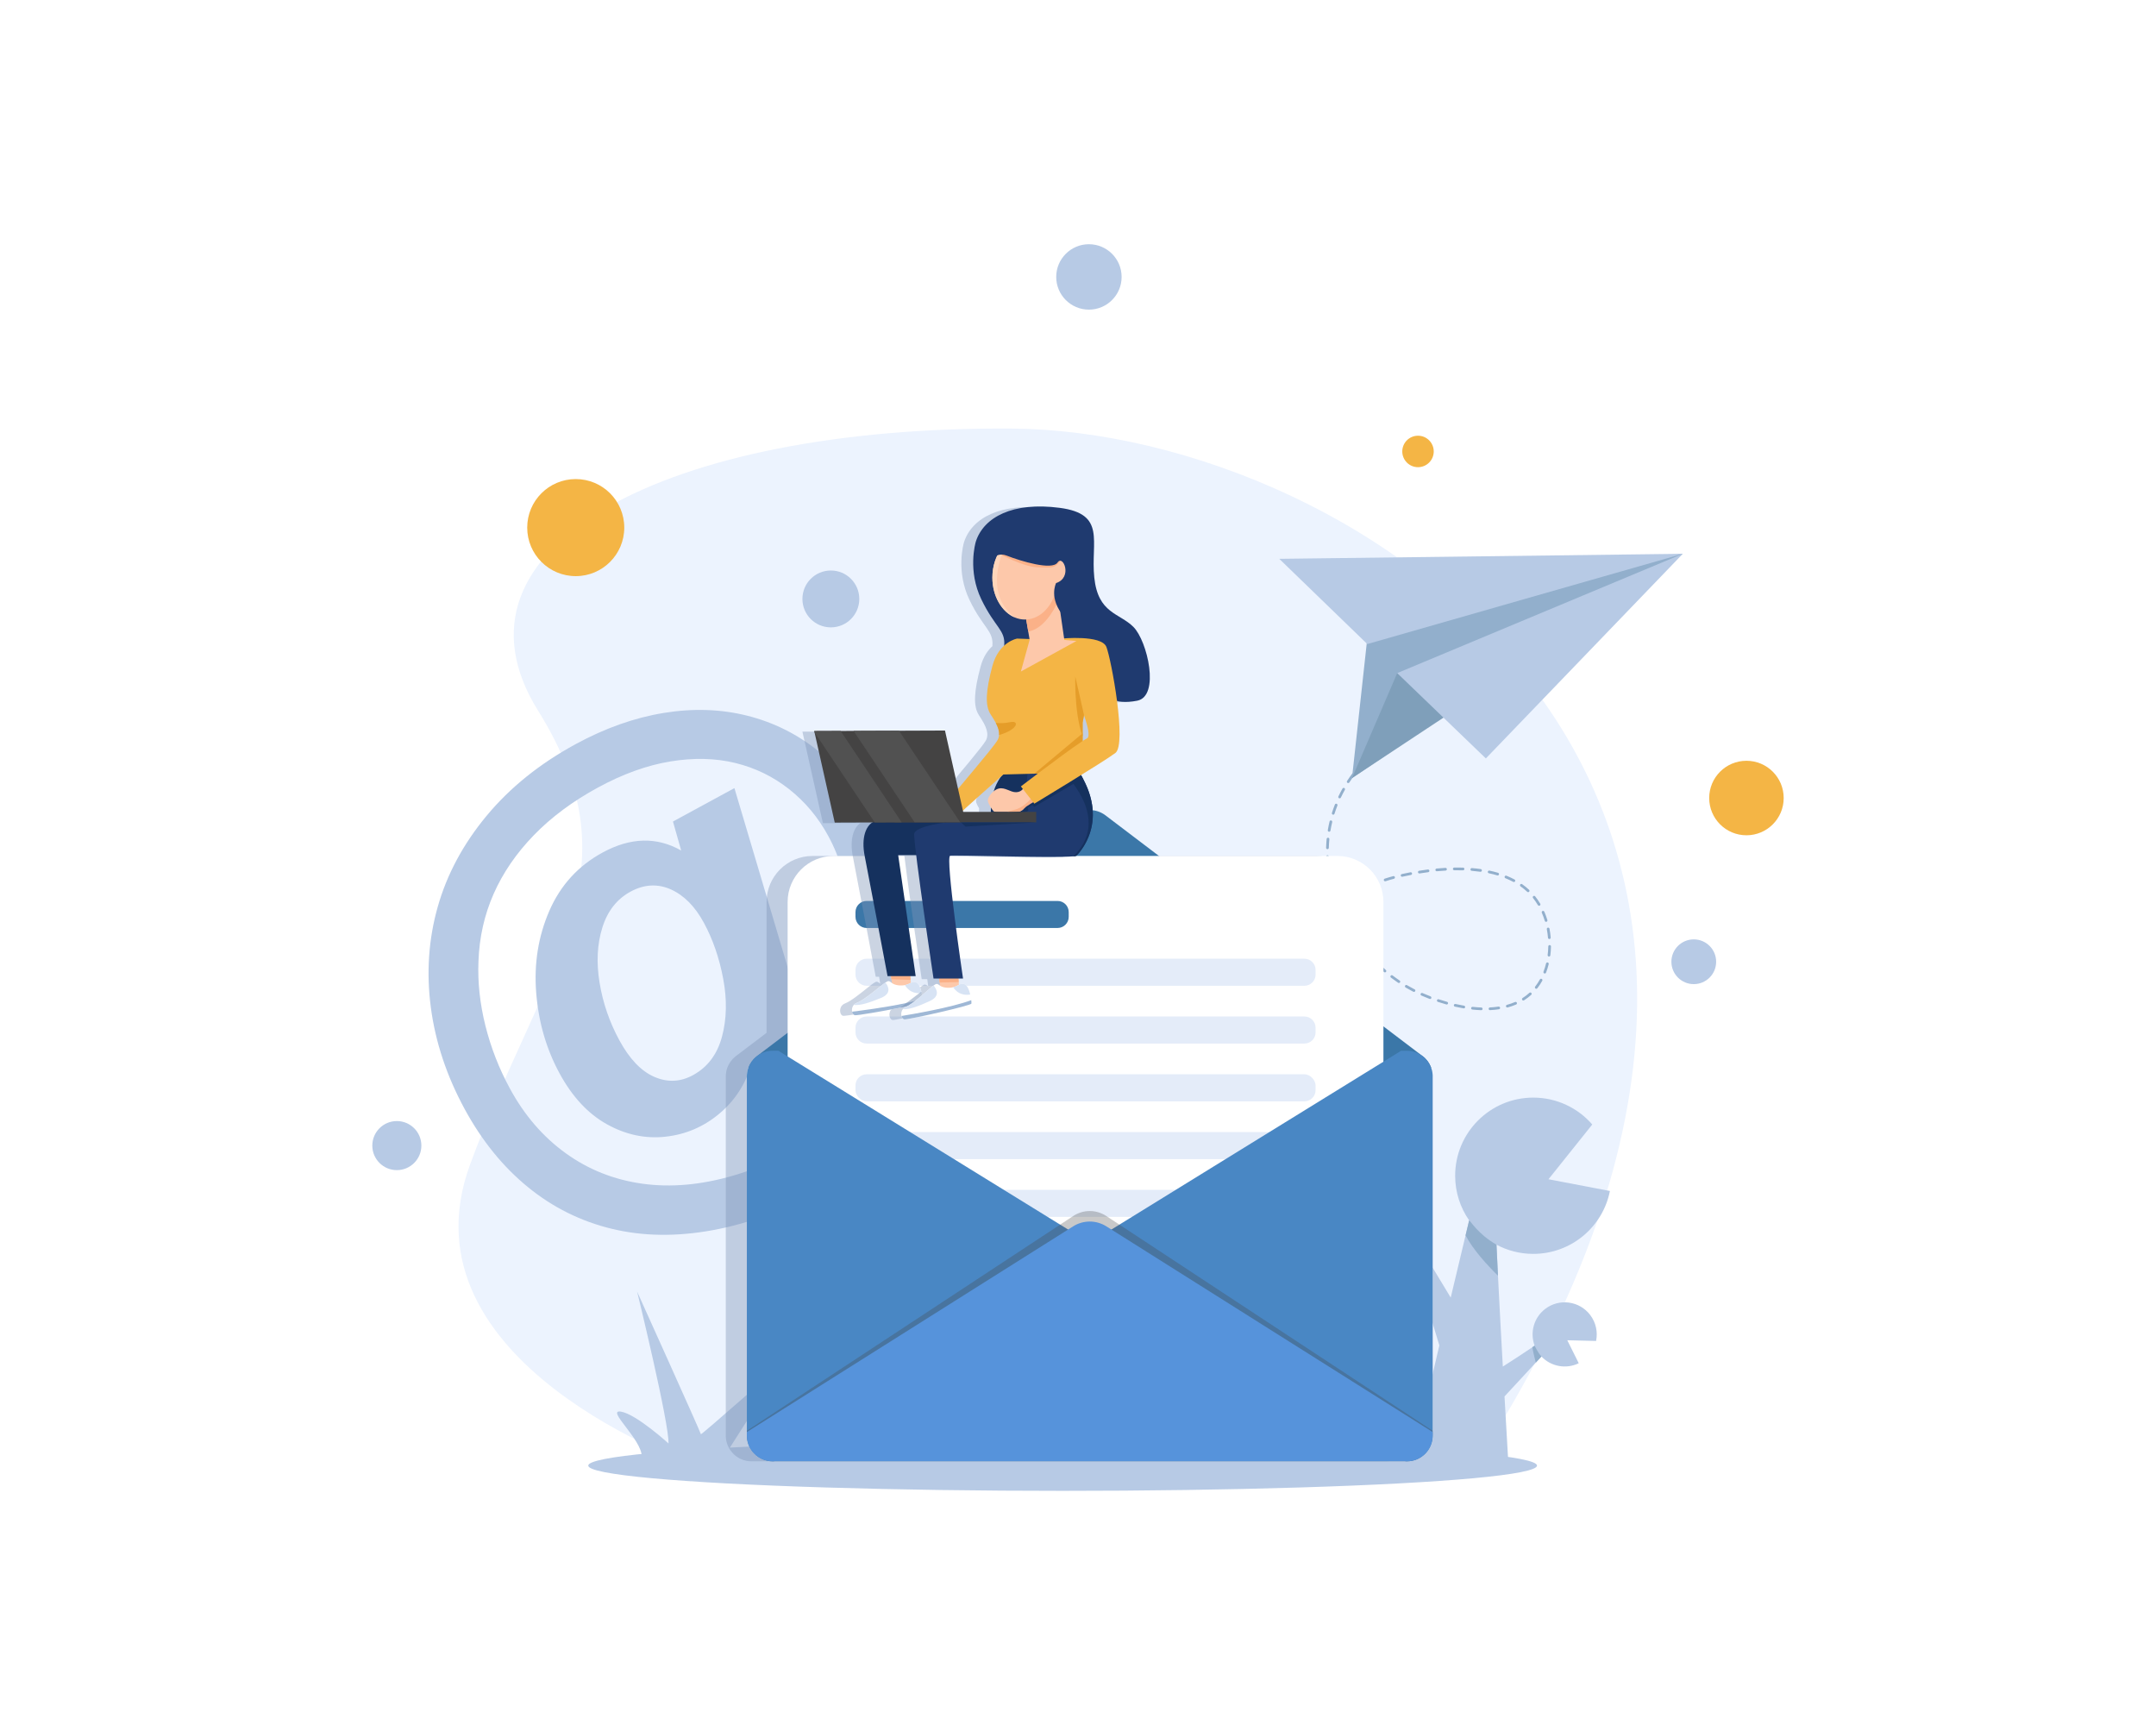 <?xml version="1.0" encoding="UTF-8"?>
<svg xmlns="http://www.w3.org/2000/svg" viewBox="0 0 5000 4000">
  <defs>
    <style>
      .cls-1 {
        fill: #ecf3fe;
      }

      .cls-2 {
        fill: #fff;
      }

      .cls-3 {
        fill: #1f3a6f;
      }

      .cls-4 {
        fill: #92afcc;
      }

      .cls-5 {
        fill: #3b77a8;
      }

      .cls-6 {
        isolation: isolate;
      }

      .cls-7 {
        fill: #f4b545;
      }

      .cls-8 {
        fill: #b7cae5;
      }

      .cls-9 {
        fill: #15315e;
      }

      .cls-10 {
        fill: #fbb188;
      }

      .cls-11 {
        fill: #e59d29;
      }

      .cls-12 {
        fill: #444343;
      }

      .cls-13 {
        fill: #dfe5ea;
      }

      .cls-14 {
        fill: #5693db;
      }

      .cls-15 {
        fill: #ffd6bb;
      }

      .cls-16 {
        fill: #474747;
        opacity: .29;
      }

      .cls-17 {
        mix-blend-mode: multiply;
        opacity: .4;
      }

      .cls-17, .cls-18 {
        fill: #7d95b7;
      }

      .cls-19 {
        fill: #515151;
      }

      .cls-20 {
        fill: #9fb8d6;
      }

      .cls-21 {
        fill: #7f9fba;
      }

      .cls-22 {
        fill: #d7e3f4;
      }

      .cls-23 {
        fill: #4987c4;
      }

      .cls-24 {
        fill: #fdc8aa;
      }

      .cls-25 {
        fill: #e4ecf9;
      }

      .cls-18 {
        opacity: .5;
      }
    </style>
  </defs>
  <g class="cls-6">
    <g id="Layer_1" data-name="Layer 1">
      <g>
        <rect class="cls-2" width="5000" height="4000"/>
        <g>
          <path class="cls-1" d="M1613.2,3398.49s-692.71-235.98-523.18-697.78c169.52-461.8,394.58-673.38,157.83-1052.78-236.75-379.4,298.4-659.98,1099.11-654.14,800.71,5.85,2095.37,832.92,1072.46,2404.7H1613.2Z"/>
          <path class="cls-8" d="M1689.82,3361.35l129.85-204.18s-194.24,171.7-194.24,168.49-147.85-330.53-147.85-330.53c0,0,74.87,306.91,72.73,351.99,0,0-74.96-68.23-110.46-73.82-35.49-5.59,48.76,64.09,48.67,104.95h193.54s7.75-16.89,7.75-16.89Z"/>
          <path class="cls-8" d="M1579.75,1972.25l-19.07-67.26,142.51-77.47,128.36,431.66c8.25,27.23,14.55,44.78,18.86,52.71,4.5,8.27,10.09,13.63,16.78,16.05,6.66,2.44,12.89,2.09,18.65-1.04,19.44-10.57,37.65-36.9,54.61-79,16.99-42.1,25.01-91.22,24.1-147.37-.92-56.15-15.47-110.13-43.65-161.96-23.48-43.18-53.77-79.4-90.88-108.65-37.11-29.24-78.77-49.49-124.99-60.73-46.2-11.25-96.38-12.41-150.5-3.5-54.15,8.93-110.01,29.03-167.58,60.32-58.67,31.9-108.31,68.79-148.94,110.68-40.62,41.91-71.7,87.25-93.21,136.01-21.52,48.75-33.25,100.95-35.18,156.54-2,48.64,3.38,98.41,16.12,149.29,12.74,50.89,31.74,99.55,56.97,145.96,33.65,61.9,76.75,111.81,129.28,149.67,52.52,37.89,111.72,61.42,177.57,70.62,65.84,9.21,136,2.99,210.51-18.62,74.5-21.63,151.34-59.55,230.5-113.77,62.27-44.12,110.46-89.89,144.58-137.35,34.1-47.45,56.22-100.05,66.34-157.75l114.98-62.51c2.23,48.67-3.48,96.31-17.09,142.86-13.62,46.58-34.96,91.15-64,133.76-29.06,42.6-65.67,82.91-109.82,120.9-44.16,37.99-95.74,73.03-154.77,105.12-88.53,48.13-174.54,79.86-258.06,95.18-83.53,15.33-161.38,14.29-233.55-3.12-72.17-17.41-137.16-49.69-194.95-96.84-57.81-47.14-106.66-107.41-146.57-180.83-41.67-76.65-67.82-155.22-78.48-235.7-10.62-80.46-5.28-158.33,16.05-233.57,21.33-75.24,59.11-145.53,113.32-210.93,54.23-65.36,123.07-120.74,206.56-166.13,68.38-37.18,136.52-61.27,204.42-72.32,67.88-11.04,132.35-8.89,193.37,6.43,61.03,15.33,116.18,42.8,165.47,82.45,49.28,39.63,90.77,90.41,124.42,152.31,26.21,48.22,43.25,100.15,51.11,155.8,7.86,55.63,5.72,110.65-6.44,165.04-12.15,54.41-34.19,104.14-66.09,149.22-31.89,45.1-73.05,81.33-123.42,108.71-29.15,15.85-54.51,23.24-76.09,22.13-21.57-1.09-40.93-10.97-58.07-29.63-14.49,47.99-39.86,87.07-76.13,117.27-36.27,30.22-77.74,47.85-124.39,52.94-46.65,5.09-91.85-4.5-135.56-28.76-43.73-24.25-80.37-63.54-109.91-117.88-30.72-56.5-48.79-118.72-54.24-186.62-5.44-67.91,4.76-131.5,30.58-190.77,25.84-59.26,66.98-104.26,123.49-134.98,64.77-35.21,125.5-36.75,182.13-4.59Zm-143.27,440.17c23.48,43.18,50.47,71.4,80.99,84.65,30.52,13.25,60.36,11.95,89.51-3.9,33.81-18.38,56.27-48.08,67.32-89.06,11.05-40.97,12.04-85.68,2.96-134.14-9.09-48.43-24.1-91.92-45.04-130.43-10.36-19.06-21.96-35.04-34.77-47.88-12.81-12.85-26.76-22.63-41.84-29.37-15.08-6.7-30.44-9.66-46.07-8.86-15.65,.81-31.39,5.52-47.22,14.13-31.68,17.22-53.5,45.05-65.46,83.49-11.98,38.44-14.1,81.08-6.34,127.92,7.74,46.85,23.05,91.32,45.95,133.44Z"/>
          <g>
            <path class="cls-8" d="M3178.31,2875.95l-55.13,84.51c22.81,21.63,54.56,33.63,88.32,30.34,30.56-2.98,57.05-17.95,75.31-39.76,3.11,10.2,6.52,21.45,10.16,33.41,12.83,42.12,28.2,92.78,41.03,135.34-32.53,137.31-60.78,258.08-60.78,263.29,0,12.3,220.25,0,220.25,0,0,0-3.59-61.13-8.36-144.98l72.55-78.38,13.09-14.1s.04-.09,.04-.09c22.42,23.64,57.62,29.73,86.48,15.59l-26.53-53.29,66.73,1.62c4.25-20.32-.04-42.34-13.62-60.21-24.87-32.71-71.5-39.06-104.21-14.19-26.8,20.36-35.86,55.3-24.65,85.3-1.71,1.18-3.46,2.41-5.3,3.63-18.92,12.96-44.71,29.73-68.48,44.88-3.81-68.35-7.88-143.66-11.25-210.74-1.27-25.4-2.45-49.65-3.46-71.9,25.44,13.62,54.47,21.32,85.3,21.32,88.01,0,161.35-62.66,177.77-145.85l-142.48-27.19,101.54-126.94c-33.19-38.23-82.19-62.4-136.83-62.4-100.05,0-181.14,81.14-181.14,181.19,0,38.44,12,74.13,32.45,103.47-2.63,10.99-5.39,22.59-8.28,34.68-10.42,43.57-22.29,93.31-34.46,144.41-16.07-26.75-32.88-54.65-47.25-78.29-3.41-5.69-6.74-11.12-9.85-16.24,4.86-14.49,6.87-30.21,5.3-46.41-6-61.83-60.99-107.1-122.78-101.1-54.38,5.3-95.94,48.38-101.1,100.8l89.63,8.28Z"/>
            <path class="cls-4" d="M3398.82,2864.52c17.12,33.23,50.75,69.62,75.14,93.61-1.27-25.4-2.45-49.65-3.46-71.9-43-24.74-59.9-54.78-63.4-56.4-2.63,10.99-5.39,22.59-8.28,34.68Z"/>
            <path class="cls-4" d="M3286.82,2951.04c3.11,10.2,6.52,21.45,10.16,33.41,7.27-12.87,17.03-32.8,20.14-53.81-3.41-5.69-6.74-11.12-9.85-16.24,0,0-7.4,21.32-20.45,36.65Z"/>
            <path class="cls-4" d="M3553.69,3124c1.49,9.5,4.95,24.17,7.97,35.73l13.09-14.1s.04-.09,.04-.09c-8.41-9.02-15.81-25.18-15.81-25.18-1.71,1.18-3.46,2.41-5.3,3.63Z"/>
          </g>
          <g>
            <path class="cls-4" d="M3210.01,1727.49c-.95,0-1.9-.43-2.51-1.25-1.05-1.39-.77-3.36,.62-4.41,2.71-2.05,5.51-4.1,8.31-6.09,1.41-1.01,3.38-.68,4.39,.73,1.01,1.41,.68,3.38-.73,4.39-2.75,1.96-5.5,3.98-8.17,5.99-.57,.43-1.23,.63-1.89,.63Z"/>
            <path class="cls-4" d="M2853.98,2460.13c-.32,0-.65-.05-.98-.16-1.65-.54-2.55-2.32-2.01-3.97,2.09-6.38,4.31-12.89,6.6-19.36,.58-1.64,2.38-2.49,4.01-1.92,1.64,.58,2.5,2.38,1.92,4.02-2.27,6.42-4.48,12.89-6.55,19.22-.43,1.33-1.67,2.17-2.99,2.17Zm13.59-38.42c-.37,0-.75-.06-1.12-.21-1.62-.62-2.44-2.44-1.82-4.06,2.41-6.34,4.92-12.74,7.47-19.03,.65-1.61,2.49-2.39,4.1-1.73,1.61,.65,2.39,2.49,1.73,4.1-2.53,6.24-5.03,12.6-7.42,18.9-.48,1.26-1.67,2.03-2.94,2.03Zm15.32-37.75c-.42,0-.84-.08-1.25-.26-1.59-.69-2.33-2.54-1.64-4.14,2.7-6.24,5.49-12.52,8.32-18.67,.73-1.58,2.59-2.27,4.17-1.55,1.58,.72,2.27,2.59,1.55,4.17-2.8,6.11-5.58,12.34-8.26,18.54-.51,1.19-1.67,1.9-2.89,1.9Zm17-37.01c-.46,0-.93-.1-1.38-.32-1.56-.76-2.21-2.64-1.45-4.21,2.99-6.13,6.08-12.28,9.17-18.26,.8-1.54,2.7-2.15,4.24-1.35,1.54,.8,2.15,2.7,1.35,4.24-3.07,5.94-6.13,12.04-9.1,18.13-.54,1.12-1.67,1.77-2.83,1.77Zm535.26-4.48s-.07,0-.11,0c-6.66-.23-13.57-.73-20.52-1.47-1.73-.18-2.98-1.73-2.8-3.46,.18-1.73,1.73-2.97,3.46-2.79,6.81,.72,13.56,1.21,20.07,1.44,1.74,.06,3.09,1.52,3.03,3.26-.06,1.7-1.46,3.04-3.14,3.04Zm20.34-.12c-1.67,0-3.06-1.31-3.14-2.99-.09-1.73,1.25-3.21,2.99-3.29,6.84-.33,13.54-.99,19.93-1.95,1.72-.26,3.32,.93,3.58,2.64,.26,1.72-.93,3.32-2.65,3.58-6.6,.99-13.51,1.66-20.56,2.01-.05,0-.1,0-.16,0Zm-60.78-4.12c-.17,0-.35-.01-.53-.04-6.59-1.12-13.36-2.46-20.12-4-1.69-.38-2.76-2.07-2.37-3.76,.38-1.69,2.07-2.76,3.76-2.37,6.65,1.51,13.3,2.83,19.78,3.93,1.71,.29,2.87,1.92,2.57,3.63-.26,1.54-1.59,2.62-3.1,2.62Zm100.93-2.02c-1.38,0-2.65-.92-3.03-2.31-.46-1.68,.53-3.41,2.2-3.87,6.54-1.79,12.86-4,18.78-6.55,1.6-.69,3.45,.05,4.13,1.64,.69,1.6-.05,3.45-1.64,4.14-6.19,2.67-12.78,4.97-19.6,6.84-.28,.08-.56,.11-.83,.11Zm-140.6-6.95c-.28,0-.57-.04-.85-.12-6.51-1.82-13.1-3.84-19.6-5.99-1.65-.55-2.54-2.33-2-3.98,.55-1.65,2.33-2.54,3.98-2,6.4,2.12,12.9,4.11,19.32,5.9,1.67,.47,2.65,2.2,2.18,3.88-.39,1.39-1.65,2.3-3.03,2.3Zm177.75-9.23c-1.04,0-2.06-.51-2.66-1.46-.93-1.46-.5-3.41,.96-4.34,5.59-3.56,10.88-7.59,15.72-12,1.28-1.17,3.27-1.08,4.44,.21,1.17,1.28,1.07,3.27-.21,4.44-5.11,4.64-10.68,8.9-16.57,12.65-.52,.33-1.11,.49-1.69,.49Zm-216.38-3.56c-.37,0-.76-.07-1.13-.21-6.44-2.47-12.81-5.09-18.96-7.79-1.59-.7-2.31-2.56-1.61-4.15,.7-1.59,2.55-2.31,4.15-1.61,6.05,2.66,12.34,5.24,18.68,7.68,1.62,.62,2.43,2.44,1.81,4.06-.48,1.25-1.67,2.02-2.94,2.02Zm-397.82-5.69c-.51,0-1.03-.12-1.51-.39-1.52-.83-2.08-2.75-1.25-4.27,3.28-5.98,6.66-11.97,10.05-17.79,.87-1.5,2.8-2.01,4.3-1.14,1.5,.87,2.01,2.8,1.14,4.3-3.36,5.78-6.72,11.72-9.97,17.66-.57,1.04-1.65,1.63-2.76,1.63Zm360.6-10.73c-.48,0-.97-.11-1.42-.34-.8-.41-1.6-.82-2.38-1.22-5.22-2.7-10.48-5.62-15.63-8.65-1.5-.88-1.99-2.81-1.11-4.31,.88-1.5,2.81-2,4.31-1.11,5.05,2.98,10.2,5.83,15.32,8.48,.77,.4,1.55,.8,2.34,1.2,1.55,.79,2.17,2.68,1.38,4.23-.55,1.09-1.66,1.72-2.81,1.72Zm283.54-7.25c-.68,0-1.36-.22-1.93-.67-1.37-1.07-1.61-3.05-.54-4.42,3.99-5.11,7.66-10.67,10.92-16.55,.84-1.52,2.76-2.07,4.28-1.22,1.52,.84,2.07,2.76,1.22,4.28-3.42,6.16-7.28,12-11.47,17.37-.62,.79-1.55,1.21-2.48,1.21Zm-318.57-13.39c-.61,0-1.22-.17-1.76-.54-5.61-3.78-11.22-7.81-16.67-11.97-1.38-1.05-1.65-3.03-.59-4.41,1.05-1.38,3.03-1.65,4.41-.59,5.36,4.09,10.87,8.04,16.38,11.75,1.44,.97,1.82,2.93,.85,4.37-.61,.9-1.6,1.39-2.61,1.39Zm-305.09-3.82c-.56,0-1.13-.15-1.65-.47-1.48-.91-1.94-2.85-1.02-4.33,3.59-5.82,7.28-11.62,10.97-17.25,.95-1.45,2.9-1.86,4.36-.91,1.45,.95,1.86,2.9,.91,4.36-3.66,5.58-7.32,11.33-10.88,17.1-.59,.96-1.63,1.49-2.68,1.49Zm643.43-18.17c-.38,0-.76-.07-1.13-.21-1.62-.62-2.43-2.44-1.81-4.07,2.34-6.08,4.34-12.48,5.95-19.02,.42-1.69,2.12-2.72,3.81-2.3,1.69,.42,2.72,2.12,2.3,3.81-1.68,6.8-3.76,13.45-6.19,19.77-.48,1.25-1.67,2.02-2.94,2.02Zm-370.69-2.65c-.72,0-1.45-.25-2.04-.76-5.16-4.41-10.29-9.04-15.24-13.75-1.26-1.2-1.31-3.19-.11-4.45,1.2-1.26,3.19-1.31,4.45-.11,4.87,4.64,9.91,9.19,14.98,13.53,1.32,1.13,1.48,3.11,.35,4.43-.62,.73-1.5,1.1-2.39,1.1Zm-250.43-13.22c-.62,0-1.25-.18-1.8-.56-1.43-.99-1.78-2.95-.78-4.38,3.9-5.6,7.91-11.18,11.93-16.6,1.03-1.4,3-1.69,4.4-.65,1.4,1.04,1.69,3.01,.65,4.4-3.98,5.37-7.96,10.91-11.83,16.45-.61,.88-1.59,1.35-2.58,1.35Zm220.96-14.84c-.84,0-1.67-.33-2.29-.99-4.67-4.94-9.28-10.08-13.69-15.28-1.13-1.32-.97-3.31,.36-4.43,1.32-1.12,3.31-.96,4.43,.36,4.35,5.11,8.88,10.17,13.48,15.03,1.19,1.26,1.14,3.25-.13,4.45-.61,.57-1.38,.86-2.16,.86Zm409.94-8.67c-.13,0-.27,0-.4-.03-1.72-.22-2.94-1.8-2.72-3.52,.84-6.53,1.33-13.24,1.46-19.94,.03-1.72,1.44-3.08,3.14-3.08,.02,0,.04,0,.06,0,1.74,.03,3.12,1.47,3.08,3.21-.14,6.92-.65,13.86-1.51,20.61-.2,1.59-1.56,2.75-3.12,2.75Zm-606.65-9.17c-.68,0-1.37-.22-1.95-.68-1.36-1.08-1.59-3.06-.52-4.42,4.24-5.36,8.6-10.69,12.94-15.83,1.12-1.33,3.11-1.49,4.43-.37,1.33,1.12,1.49,3.11,.37,4.43-4.3,5.09-8.62,10.37-12.81,15.67-.62,.78-1.54,1.19-2.47,1.19Zm170.34-13.16c-.95,0-1.88-.42-2.5-1.23-4.14-5.4-8.19-10.98-12.05-16.6-.98-1.43-.62-3.39,.81-4.37,1.43-.98,3.39-.62,4.37,.81,3.8,5.52,7.79,11.02,11.86,16.34,1.06,1.38,.79,3.35-.58,4.41-.57,.44-1.24,.65-1.91,.65Zm-144.06-17.91c-.75,0-1.51-.27-2.11-.81-1.29-1.17-1.39-3.16-.22-4.44,4.58-5.06,9.28-10.08,13.99-14.92,1.21-1.24,3.2-1.27,4.45-.06,1.25,1.21,1.27,3.2,.06,4.45-4.66,4.79-9.31,9.76-13.84,14.76-.62,.69-1.48,1.04-2.33,1.04Zm581.2-.36c-1.62,0-2.99-1.24-3.13-2.88-.56-6.64-1.46-13.31-2.7-19.83-.32-1.71,.8-3.35,2.51-3.68,1.71-.32,3.35,.8,3.68,2.51,1.27,6.73,2.21,13.61,2.79,20.47,.14,1.73-1.14,3.25-2.87,3.4-.09,0-.18,.01-.27,.01Zm-460.19-15.25c-1.06,0-2.09-.53-2.68-1.5-3.57-5.81-7.03-11.78-10.28-17.74-.83-1.53-.27-3.44,1.26-4.27,1.52-.83,3.44-.27,4.27,1.26,3.2,5.87,6.6,11.74,10.12,17.46,.91,1.48,.45,3.42-1.03,4.33-.51,.32-1.08,.47-1.64,.47Zm-92.65-13.56c-.83,0-1.66-.33-2.27-.97-1.2-1.26-1.15-3.25,.1-4.45,4.94-4.72,10.01-9.38,15.07-13.85,1.3-1.15,3.29-1.03,4.44,.27,1.15,1.3,1.03,3.29-.27,4.44-4.99,4.41-10,9.01-14.89,13.68-.61,.58-1.39,.87-2.17,.87Zm545.26-11.09c-1.35,0-2.6-.87-3.01-2.23-1.95-6.44-4.26-12.75-6.87-18.75-.69-1.59,.04-3.45,1.63-4.14,1.59-.69,3.45,.04,4.14,1.63,2.7,6.22,5.09,12.76,7.12,19.43,.5,1.66-.43,3.42-2.1,3.92-.3,.09-.61,.14-.91,.14Zm-472.07-11.06c-1.17,0-2.3-.66-2.84-1.79-2.95-6.16-5.76-12.46-8.36-18.73-.67-1.6,.1-3.45,1.7-4.11,1.6-.67,3.45,.1,4.11,1.7,2.56,6.17,5.32,12.36,8.22,18.42,.75,1.57,.09,3.45-1.48,4.2-.44,.21-.9,.31-1.36,.31Zm-42.7-4.77c-.91,0-1.82-.4-2.44-1.16-1.1-1.35-.89-3.33,.45-4.43,5.29-4.31,10.72-8.55,16.14-12.59,1.39-1.04,3.36-.75,4.4,.64,1.04,1.39,.75,3.36-.64,4.4-5.35,3.99-10.71,8.18-15.93,12.43-.58,.47-1.29,.71-1.98,.71Zm498.55-21.37c-1.07,0-2.12-.55-2.71-1.54-1.86-3.13-3.83-6.19-5.86-9.09-1.73-2.47-3.56-4.91-5.44-7.26-1.09-1.36-.87-3.34,.49-4.42,1.36-1.09,3.34-.87,4.42,.49,1.97,2.45,3.88,5.01,5.69,7.59,2.12,3.03,4.18,6.23,6.12,9.49,.89,1.49,.39,3.42-1.1,4.31-.5,.3-1.06,.44-1.6,.44Zm-465.96-2.95c-1.01,0-1.99-.48-2.6-1.37-.98-1.44-.61-3.39,.83-4.37,5.65-3.85,11.43-7.6,17.17-11.15,1.48-.91,3.42-.45,4.33,1.03,.91,1.48,.45,3.42-1.02,4.33-5.67,3.5-11.37,7.2-16.94,10.99-.54,.37-1.16,.55-1.77,.55Zm-5.45-8.47c-1.3,0-2.51-.81-2.97-2.1-2.27-6.46-4.37-13.03-6.26-19.54-.48-1.67,.48-3.41,2.15-3.9,1.67-.48,3.41,.48,3.9,2.15,1.85,6.39,3.92,12.85,6.15,19.2,.58,1.64-.29,3.43-1.92,4.01-.35,.12-.7,.18-1.04,.18Zm40.05-12.88c-1.11,0-2.18-.58-2.75-1.62-.84-1.52-.3-3.43,1.22-4.28,5.96-3.31,12.06-6.51,18.13-9.52,1.56-.77,3.44-.13,4.22,1.42,.77,1.56,.13,3.44-1.42,4.22-5.98,2.96-11.99,6.12-17.87,9.38-.48,.27-1.01,.4-1.52,.4Zm405.99-7.29c-.77,0-1.54-.28-2.15-.85-4.77-4.45-9.96-8.67-15.44-12.54-1.42-1-1.76-2.97-.75-4.38,1-1.42,2.97-1.76,4.38-.75,5.71,4.03,11.13,8.43,16.1,13.08,1.27,1.19,1.34,3.18,.15,4.45-.62,.66-1.46,1-2.3,1Zm-369.57-10.74c-1.21,0-2.37-.7-2.88-1.89-.7-1.59,.03-3.45,1.62-4.14,6.23-2.72,12.61-5.33,18.96-7.74,1.62-.62,3.44,.2,4.06,1.82,.62,1.62-.2,3.44-1.82,4.06-6.25,2.38-12.54,4.95-18.67,7.63-.41,.18-.84,.26-1.26,.26Zm-87.76-8.15c-1.44,0-2.73-.99-3.06-2.45-1.52-6.69-2.84-13.46-3.94-20.14-.28-1.71,.88-3.33,2.59-3.61,1.71-.28,3.33,.88,3.61,2.59,1.08,6.56,2.38,13.21,3.87,19.77,.38,1.69-.68,3.38-2.37,3.76-.23,.05-.47,.08-.7,.08Zm424.26-4.58c-.5,0-1.01-.12-1.48-.37-5.71-3.06-11.81-5.9-18.11-8.43-1.61-.65-2.39-2.48-1.74-4.09,.65-1.61,2.48-2.39,4.09-1.74,6.51,2.62,12.81,5.56,18.73,8.72,1.53,.82,2.11,2.73,1.29,4.26-.57,1.06-1.65,1.66-2.78,1.66Zm-298.53-1.73c-1.33,0-2.56-.84-2.99-2.17-.54-1.65,.37-3.43,2.02-3.96,3.4-1.11,6.84-2.18,10.23-3.19,.6-.18,3.85-1.14,9.47-2.61,1.68-.44,3.4,.57,3.84,2.25,.44,1.68-.57,3.4-2.25,3.84-5.52,1.44-8.69,2.38-9.27,2.55-3.34,.99-6.73,2.05-10.08,3.14-.32,.1-.65,.15-.97,.15Zm39.32-10.52c-1.44,0-2.74-1-3.07-2.46-.38-1.7,.69-3.38,2.38-3.76,6.58-1.47,13.32-2.86,20.03-4.14,1.71-.33,3.35,.79,3.68,2.5,.33,1.71-.79,3.35-2.5,3.68-6.65,1.27-13.32,2.65-19.84,4.11-.23,.05-.46,.08-.69,.08Zm221.6-3.01c-.3,0-.6-.04-.9-.13-6.22-1.85-12.76-3.51-19.46-4.94-1.7-.36-2.78-2.03-2.42-3.73,.36-1.7,2.03-2.78,3.73-2.42,6.86,1.46,13.57,3.16,19.95,5.06,1.67,.5,2.61,2.25,2.12,3.91-.41,1.37-1.66,2.25-3.01,2.25Zm-181.62-4.63c-1.52,0-2.86-1.1-3.1-2.65-.27-1.72,.89-3.33,2.61-3.6,6.76-1.08,13.57-2.06,20.24-2.91,1.73-.21,3.3,1,3.52,2.72,.22,1.72-1,3.3-2.72,3.52-6.61,.84-13.35,1.81-20.05,2.88-.17,.03-.34,.04-.5,.04Zm141.89-3.9c-.15,0-.3-.01-.45-.03-6.46-.91-13.2-1.66-20.04-2.22-1.73-.14-3.02-1.66-2.88-3.39,.14-1.73,1.67-3.02,3.39-2.88,6.96,.57,13.82,1.33,20.4,2.26,1.72,.24,2.92,1.84,2.67,3.56-.22,1.57-1.57,2.7-3.11,2.7Zm-101.52-1.23c-1.61,0-2.98-1.22-3.13-2.85-.16-1.73,1.11-3.26,2.84-3.42,6.87-.64,13.74-1.16,20.41-1.53,1.72-.1,3.22,1.23,3.32,2.96,.1,1.73-1.23,3.22-2.96,3.32-6.59,.37-13.38,.88-20.18,1.51-.1,0-.2,.01-.3,.01Zm60.98-2.13s-.06,0-.1,0c-6.57-.19-13.45-.24-20.2-.13-1.78,.04-3.17-1.36-3.2-3.1-.03-1.74,1.36-3.17,3.1-3.2,6.84-.11,13.82-.06,20.49,.14,1.74,.05,3.1,1.5,3.05,3.24-.05,1.7-1.45,3.05-3.14,3.05Zm-312.97-8.39c-1.6,0-2.96-1.21-3.13-2.83-.69-6.82-1.17-13.71-1.42-20.49-.06-1.74,1.29-3.2,3.03-3.26,1.74-.06,3.2,1.29,3.26,3.03,.25,6.65,.71,13.41,1.39,20.09,.18,1.73-1.08,3.27-2.81,3.45-.11,.01-.21,.02-.32,.02Zm-1.49-40.63s-.06,0-.09,0c-1.74-.05-3.1-1.5-3.05-3.24,.2-6.84,.63-13.74,1.28-20.51,.17-1.73,1.71-3,3.43-2.83,1.73,.17,3,1.7,2.83,3.43-.64,6.63-1.06,13.38-1.26,20.08-.05,1.71-1.45,3.06-3.14,3.06Zm3.92-40.46c-.17,0-.35-.01-.52-.04-1.71-.29-2.87-1.91-2.59-3.62,1.12-6.74,2.5-13.52,4.08-20.15,.4-1.69,2.1-2.73,3.79-2.33,1.69,.4,2.73,2.1,2.33,3.79-1.55,6.49-2.9,13.12-4,19.72-.26,1.54-1.59,2.63-3.1,2.63Zm9.46-39.53c-.31,0-.63-.05-.95-.15-1.66-.52-2.58-2.29-2.06-3.94,2.04-6.5,4.35-13.02,6.85-19.38,.64-1.62,2.46-2.41,4.08-1.78,1.62,.64,2.41,2.46,1.78,4.08-2.45,6.22-4.7,12.6-6.7,18.96-.42,1.34-1.66,2.2-3,2.2Zm14.86-37.83c-.45,0-.91-.1-1.35-.31-1.57-.75-2.24-2.62-1.49-4.19,2.92-6.13,6.09-12.27,9.44-18.25,.85-1.51,2.77-2.05,4.28-1.21,1.52,.85,2.05,2.77,1.21,4.28-3.28,5.85-6.39,11.87-9.25,17.87-.54,1.13-1.67,1.8-2.84,1.8Zm19.87-35.46c-.59,0-1.18-.16-1.71-.51-1.46-.95-1.87-2.9-.92-4.35,3.69-5.68,7.64-11.35,11.74-16.85,1.04-1.39,3.01-1.68,4.4-.65,1.39,1.04,1.68,3.01,.64,4.4-4.02,5.4-7.89,10.96-11.51,16.53-.6,.93-1.61,1.43-2.64,1.43Zm24.27-32.62c-.72,0-1.44-.24-2.03-.74-1.33-1.12-1.5-3.1-.38-4.43,4.37-5.17,8.97-10.32,13.69-15.29,1.2-1.26,3.19-1.31,4.45-.12,1.26,1.2,1.31,3.19,.12,4.45-4.64,4.88-9.16,9.94-13.45,15.02-.62,.74-1.51,1.12-2.41,1.12Zm27.99-29.5c-.84,0-1.67-.33-2.29-.99-1.19-1.26-1.13-3.26,.13-4.45,4.94-4.64,10.09-9.23,15.32-13.64,1.33-1.12,3.31-.95,4.43,.38,1.12,1.33,.95,3.31-.38,4.43-5.14,4.33-10.21,8.85-15.07,13.41-.61,.57-1.38,.85-2.16,.85Z"/>
            <path class="cls-4" d="M2845.14,2489.09c-.28,0-.57-.04-.86-.12-1.67-.47-2.64-2.21-2.17-3.88,.72-2.54,1.67-5.85,2.86-9.86,.5-1.66,2.25-2.61,3.91-2.11,1.66,.5,2.61,2.25,2.11,3.91-1.18,3.97-2.13,7.25-2.84,9.77-.39,1.39-1.65,2.29-3.03,2.29Z"/>
          </g>
          <ellipse class="cls-8" cx="2464.36" cy="3398.49" rx="1100.16" ry="58.57"/>
          <path class="cls-17" d="M3273.6,2493.09c0-.72-.05-1.5-.14-2.22-.05-.87-.15-1.74-.29-2.6-.1-.72-.19-1.45-.34-2.17-.1-.72-.24-1.4-.39-2.12-.19-.92-.39-1.78-.63-2.7-.48-1.83-1.01-3.67-1.69-5.45,0-.05-.05-.1-.05-.14-.43-1.11-.87-2.22-1.35-3.28-1.69-3.96-3.81-7.67-6.32-11.1-.58-.82-1.21-1.64-1.88-2.46-1.45-1.83-2.99-3.52-4.63-5.11-.53-.53-1.06-1.06-1.64-1.54-.72-.68-1.45-1.35-2.27-1.98-.1-.1-.24-.19-.39-.29l-3.09-2.36s0-.05-.05,0l-88.96-67.53v-288.52c0-58.9-47.75-106.66-106.66-106.66h-413.9l-123.99-94.13c-21.57-16.4-51.43-16.4-72.99,0l-124,94.13h-433.53c-58.9,0-106.66,47.75-106.66,106.66v303.39l-69.38,52.66-3.09,2.36c-.15,.1-.29,.19-.39,.29-8.15,6.71-14.47,15.53-18.14,25.62-2.32,6.37-3.57,13.22-3.57,20.36v832.79c0,.9,.02,1.78,.07,2.65,0,.21,.02,.42,.03,.63,.02,.33,.05,.65,.07,.97,.05,.76,.11,1.51,.19,2.26,.01,.1,.01,.19,.03,.29,0,0,0,0,0,.01,.03,.26,.08,.51,.11,.77,.08,.59,.15,1.19,.24,1.77,.03,.21,.05,.42,.08,.63,.05,.14,.05,.34,.1,.48,.04,.21,.09,.42,.13,.63,.12,.66,.26,1.31,.4,1.96,.06,.25,.12,.51,.18,.76,.19,.82,.41,1.63,.64,2.44,.04,.13,.07,.26,.1,.39,.05,.14,.09,.29,.13,.43,.11,.38,.23,.76,.35,1.14,.07,.22,.15,.43,.22,.64,.42,1.26,.88,2.5,1.38,3.73,.03,.08,.06,.16,.09,.23,0,.01,.01,.03,.02,.04,.37,.89,.76,1.77,1.17,2.64,.2,.42,.41,.84,.62,1.25,.28,.55,.57,1.11,.84,1.66,.07,.12,.14,.24,.21,.36,.12,.22,.24,.43,.37,.64,.15,.26,.31,.52,.46,.78,.22,.37,.44,.75,.67,1.12,.25,.41,.51,.81,.77,1.21,.37,.57,.75,1.13,1.14,1.68,.09,.13,.18,.27,.28,.4,.02,.03,.04,.06,.06,.08,.04,.06,.1,.12,.14,.18,1.58,2.19,3.31,4.26,5.17,6.21,0,0,0,0,.01,.01,.47,.49,.93,.97,1.42,1.45,.19,.18,.38,.36,.57,.54,.58,.56,1.18,1.1,1.78,1.64,.34,.3,.68,.6,1.02,.89,.49,.41,.98,.8,1.48,1.2,.4,.31,.79,.63,1.19,.94,.78,.58,1.58,1.15,2.39,1.69,.5,.34,1.01,.65,1.52,.97,.42,.27,.84,.53,1.27,.79,.36,.22,.72,.44,1.09,.65,.23,.14,.45,.27,.68,.41,.2,.11,.42,.2,.62,.3,.2,.11,.4,.2,.6,.31,.48,.25,.96,.51,1.46,.75,.94,.46,1.88,.89,2.85,1.3,.26,.11,.52,.2,.78,.31,.83,.34,1.66,.66,2.51,.96,.12,.04,.24,.1,.36,.14,.26,.09,.54,.17,.81,.26,.95,.31,1.9,.6,2.87,.87,.14,.04,.28,.08,.42,.12,.56,.15,1.12,.28,1.68,.42,.29,.07,.57,.15,.86,.21,.07,.01,.13,.04,.21,.05,1.07,.23,2.19,.46,3.31,.61,.08,.01,.16,.03,.24,.04,.35,.05,.71,.09,1.07,.14,.07,0,.13,.02,.2,.03,.09,.02,.19,.02,.28,.03,.61,.08,1.22,.16,1.83,.22,.12,0,.23,.03,.35,.04,.17,.01,.34,.02,.52,.03,.33,.03,.66,.05,.98,.07,1.29,.08,2.59,.14,3.9,.14h1471.3c1.37,0,2.72-.06,4.06-.15,.45-.03,.9-.06,1.34-.09,.24,0,.43-.05,.63-.05,.34-.05,.72-.1,1.06-.14,.19,0,.39-.05,.58-.05,.43-.05,.82-.1,1.21-.15,.05-.05,.1-.05,.19-.05,.24-.05,.48-.09,.73-.14,.45-.08,.91-.16,1.36-.24,.21-.03,.42-.05,.61-.1,.08-.02,.15-.03,.22-.05,1.16-.24,2.3-.52,3.44-.82,.16-.04,.32-.09,.47-.13,1.17-.32,2.32-.68,3.46-1.07,.19-.05,.42-.14,.6-.19,.19-.05,.34-.14,.53-.19,.12-.04,.23-.1,.34-.14,1.06-.4,2.1-.83,3.13-1.28,.49-.22,.98-.43,1.47-.66,1.16-.55,2.3-1.13,3.41-1.75,.04-.03,.09-.05,.14-.07,.35-.18,.7-.4,1.06-.62,.36-.21,.72-.42,1.08-.63,.03-.02,.06-.03,.09-.05,.43-.24,.87-.53,1.3-.82,.12-.07,.26-.18,.39-.27,.5-.33,.98-.67,1.47-1.02,.42-.3,.86-.6,1.28-.89,.1-.1,.19-.19,.29-.24,.12-.09,.22-.19,.34-.28,.84-.65,1.66-1.32,2.47-2.01,.01-.01,.03-.02,.04-.03,.1-.1,.24-.19,.34-.29,.04-.04,.07-.07,.11-.1,.52-.46,1.04-.93,1.55-1.4,.12-.11,.25-.21,.37-.33,.16-.16,.3-.31,.46-.46,1.83-1.78,3.53-3.68,5.12-5.69,.31-.39,.62-.78,.92-1.18,.04-.05,.08-.11,.12-.16,.22-.29,.44-.57,.66-.86,.19-.32,.4-.62,.62-.93,.74-1.07,1.44-2.15,2.11-3.27,.18-.29,.34-.59,.51-.86,.24-.43,.48-.82,.72-1.25,.24-.43,.48-.92,.68-1.3,.18-.34,.34-.69,.51-1.04,.06-.12,.12-.24,.18-.37,.39-.83,.77-1.67,1.14-2.5,.05-.14,.1-.29,.14-.39,.14-.42,.33-.84,.51-1.3,0-.02,.02-.05,.03-.07,.13-.28,.23-.55,.32-.82,.07-.2,.14-.4,.21-.6,.01-.04,.03-.07,.04-.11,.04-.04,.03-.07,.04-.11,.07-.2,.13-.4,.2-.6,.12-.34,.24-.67,.34-1.01,.12-.37,.23-.75,.35-1.12,.05-.15,.09-.29,.13-.44,.05-.1,.1-.24,.1-.34,.04-.18,.1-.38,.15-.57,.18-.65,.34-1.31,.5-1.98,.02-.1,.06-.2,.07-.3,0-.02,0-.03,0-.05,.1-.43,.21-.85,.3-1.29,0-.03,.02-.08,.03-.11,0-.05,.01-.11,.03-.17,.06-.31,.11-.62,.17-.93,.09-.44,.18-.88,.24-1.31,.01-.11,.03-.22,.05-.33,.02-.15,.05-.3,.07-.45,.05-.33,.09-.66,.13-1,.02-.18,.05-.35,.07-.53,.04-.25,.08-.5,.12-.79,0-.19,.05-.38,.05-.58,.03-.33,.05-.64,.07-.95,.14-1.64,.22-3.3,.22-4.98v-832.79c0-1.01-.05-2.07-.1-3.09Z"/>
          <g>
            <path class="cls-13" d="M3322.51,2496.18v832.79c0,1.01-.05,2.03-.1,3.09,0,.48-.05,.96-.1,1.45,0,.43-.05,.92-.1,1.4,0,.19-.05,.39-.05,.58-.05,.34-.1,.63-.14,.92-.05,.72-.19,1.45-.29,2.17-.1,.68-.24,1.4-.39,2.07-.05,.34-.14,.68-.24,1.01,0,.24-.05,.53-.14,.77-.05,.34-.14,.68-.24,1.01-.14,.63-.34,1.25-.48,1.83,0,.1-.05,.24-.1,.34-.34,1.06-.63,2.12-1.01,3.14,0,.05,0,.1-.05,.15-.19,.53-.39,1.06-.58,1.54-.19,.48-.39,.92-.53,1.35-.05,.14-.14,.29-.14,.39-.58,1.3-1.16,2.65-1.83,3.91-.19,.39-.43,.87-.68,1.3-.24,.43-.48,.82-.72,1.25-.24,.39-.43,.82-.72,1.21-.48,.82-1.01,1.64-1.54,2.41-.34,.53-.68,.96-.96,1.45-.82,1.06-1.59,2.12-2.46,3.14-.63,.77-1.25,1.5-1.88,2.17-.63,.72-1.3,1.4-1.98,2.07-.29,.34-.63,.63-.96,.97-.29,.29-.58,.58-.92,.82-.34,.34-.72,.68-1.11,1.01-.1,.1-.24,.19-.34,.29-.92,.82-1.88,1.59-2.85,2.32-.1,.05-.19,.14-.29,.24-.77,.53-1.54,1.11-2.36,1.64-.29,.19-.53,.39-.77,.53-.43,.29-.87,.58-1.3,.82-.34,.24-.68,.43-1.06,.63-.39,.24-.77,.48-1.16,.68-2.7,1.54-5.55,2.85-8.49,3.91-.19,.05-.34,.14-.53,.19-.19,.05-.43,.14-.63,.19-.68,.24-1.35,.48-2.07,.68-1.21,.39-2.41,.68-3.62,.96-.63,.14-1.25,.29-1.88,.43-.39,.1-.82,.14-1.21,.19-.48,.1-1.01,.19-1.5,.29-.1,0-.14,0-.19,.05-.39,.05-.77,.1-1.21,.14-.19,0-.39,.05-.58,.05-.34,.05-.72,.1-1.06,.14-.19,0-.39,.05-.63,.05-.72,.05-1.5,.1-2.22,.14-1.06,.05-2.12,.1-3.18,.1H1791.63c-1.06,0-2.12-.05-3.18-.1-.72-.05-1.5-.1-2.22-.14-.82-.05-1.64-.14-2.46-.29-.48-.05-.96-.1-1.4-.19-1.16-.14-2.32-.39-3.42-.63-.34-.05-.63-.14-.96-.24-1.21-.29-2.41-.58-3.62-.96-.72-.24-1.4-.43-2.07-.68-3.23-1.11-6.37-2.51-9.36-4.1-.72-.43-1.45-.87-2.17-1.3-.82-.48-1.64-1.01-2.41-1.54-4.78-3.23-9.02-7.09-12.69-11.53-.87-1.01-1.69-2.07-2.46-3.18-2.65-3.67-4.87-7.62-6.61-11.87-.39-.96-.77-2.03-1.16-3.04-.39-1.01-.68-2.07-1.01-3.14-.29-1.06-.58-2.12-.82-3.18-.24-1.01-.43-1.98-.63-2.99-.05-.14-.05-.34-.1-.48-.14-.96-.29-1.98-.39-2.94-.05-.05-.05-.14-.05-.24-.1-.77-.14-1.5-.19-2.27-.14-1.5-.19-2.99-.19-4.53v-832.79c0-7.14,1.25-13.99,3.57-20.36,3.67-10.08,9.99-18.91,18.14-25.62,.1-.1,.24-.19,.39-.29l3.09-2.36c9.7-6.9,21.57-10.95,34.4-10.95h1471.3c1.45,0,2.85,.05,4.25,.19,.24-.05,.53,0,.77,.05,1.35,.1,2.75,.24,4.05,.43,.29,.05,.63,.1,.92,.14,1.16,.19,2.32,.43,3.42,.72,.29,.05,.58,.1,.87,.19,1.4,.34,2.75,.72,4.1,1.16,1.25,.39,2.56,.87,3.76,1.35,1.74,.68,3.42,1.5,5.06,2.37,.92,.43,1.83,.92,2.7,1.45,1.54,.87,3.04,1.83,4.44,2.9,.05-.05,.05,0,.05,0l3.09,2.36c.14,.1,.29,.19,.39,.29,.82,.63,1.54,1.3,2.27,1.98,.58,.48,1.11,1.01,1.64,1.54,1.64,1.59,3.18,3.28,4.63,5.11,.68,.82,1.3,1.64,1.88,2.46,2.51,3.42,4.63,7.14,6.32,11.1,.48,1.06,.92,2.17,1.35,3.28,0,.05,.05,.1,.05,.14,.68,1.78,1.21,3.62,1.69,5.45,.24,.92,.43,1.79,.63,2.7,.14,.72,.29,1.4,.39,2.12,.14,.72,.24,1.45,.34,2.17,.14,.87,.24,1.74,.29,2.6,.1,.72,.14,1.5,.14,2.22,.05,1.01,.1,2.07,.1,3.09Z"/>
            <path class="cls-5" d="M3318.94,2475.82H1735.61c3.67-10.08,9.99-18.91,18.14-25.62,.1-.1,.24-.19,.39-.29l3.09-2.36,733.55-556.84c21.57-16.4,51.43-16.4,72.99,0l733.5,556.84s.05,0,.05,0l3.09,2.36c.14,.1,.29,.19,.39,.29,.82,.63,1.54,1.3,2.27,1.98,.58,.48,1.11,1.01,1.64,1.54,1.64,1.59,3.18,3.28,4.63,5.11,.68,.82,1.3,1.64,1.88,2.46,2.51,3.42,4.63,7.14,6.32,11.1,.48,1.06,.92,2.17,1.35,3.28,0,.05,.05,.1,.05,.14Z"/>
            <path class="cls-2" d="M1933.26,1984.84h1168.4c58.86,0,106.66,47.79,106.66,106.66v1253.7H1826.6v-1253.7c0-58.86,47.79-106.66,106.66-106.66Z"/>
            <path class="cls-25" d="M2009.82,2223.13h1015.28c14.27,0,25.86,11.59,25.86,25.86v11c0,14.27-11.59,25.86-25.86,25.86h-1015.28c-14.27,0-25.86-11.59-25.86-25.86v-11c0-14.27,11.59-25.86,25.86-25.86Z"/>
            <path class="cls-25" d="M2009.82,2357.12h1015.28c14.27,0,25.86,11.59,25.86,25.86v10.99c0,14.27-11.59,25.86-25.86,25.86h-1015.28c-14.27,0-25.86-11.59-25.86-25.86v-11c0-14.27,11.59-25.86,25.86-25.86Z"/>
            <rect class="cls-25" x="1983.96" y="2491.11" width="1067" height="62.72" rx="25.86" ry="25.86"/>
            <path class="cls-25" d="M2009.82,2625.09h1015.28c14.27,0,25.86,11.59,25.86,25.86v10.99c0,14.27-11.59,25.86-25.86,25.86h-1015.28c-14.27,0-25.86-11.59-25.86-25.86v-11c0-14.27,11.59-25.86,25.86-25.86Z"/>
            <path class="cls-25" d="M2009.82,2759.08h1015.28c14.27,0,25.86,11.59,25.86,25.86v11c0,14.27-11.59,25.86-25.86,25.86h-1015.28c-14.27,0-25.86-11.59-25.86-25.86v-11c0-14.27,11.59-25.86,25.86-25.86Z"/>
            <path class="cls-23" d="M2527.3,2934.91v.05c-2.32,2.51-5.06,4.83-8.2,6.75l-724.19,446.84h-3.28c-6.03,0-11.82-.87-17.27-2.56-.77-.24-1.54-.48-2.27-.72-9.5-3.28-17.95-8.93-24.56-16.26-.63-.68-1.25-1.4-1.88-2.17-1.83-2.17-3.47-4.54-4.97-7-.53-.82-.96-1.64-1.45-2.46-.43-.87-.92-1.74-1.3-2.61-3.76-7.82-5.89-16.55-5.89-25.81v-832.79c0-7.14,1.25-13.99,3.57-20.36,3.67-10.08,9.99-18.91,18.14-25.62,.1-.1,.24-.19,.39-.29l3.09-2.36c9.7-6.9,21.57-10.95,34.4-10.95h13.6l63.59,39.22,586.17,361.69,22.05,13.6,42.07,25.96c3.14,1.93,5.89,4.25,8.2,6.75v.05c13.08,14.33,13.08,36.76,0,51.04Z"/>
            <path class="cls-23" d="M3322.51,2496.18v832.79c0,1.01-.05,2.03-.1,3.09,0,.48-.05,.96-.1,1.45,0,.43-.05,.92-.1,1.4,0,.19-.05,.39-.05,.58-.05,.34-.1,.63-.14,.92-.05,.72-.19,1.45-.29,2.17-.1,.68-.24,1.4-.39,2.07,0,.1-.05,.24-.05,.34-.05,.19-.1,.43-.19,.68,0,.24-.05,.53-.14,.77-.05,.34-.14,.68-.24,1.01-.14,.63-.29,1.21-.48,1.83,0,.1-.05,.24-.1,.34-.29,1.06-.63,2.12-1.01,3.14,0,.05,0,.1-.05,.15-.19,.53-.34,1.01-.58,1.54-.14,.43-.34,.87-.53,1.35-.05,.1-.1,.24-.14,.39-.58,1.3-1.16,2.65-1.83,3.91-.19,.39-.43,.87-.68,1.3-.24,.43-.48,.82-.72,1.25-.24,.39-.43,.82-.72,1.21-.48,.82-1.01,1.64-1.54,2.41-.34,.53-.68,.96-.96,1.45-.82,1.11-1.64,2.12-2.46,3.14-.63,.77-1.25,1.5-1.88,2.17-.63,.72-1.3,1.4-1.98,2.07-.29,.34-.63,.63-.96,.97-.29,.29-.58,.58-.92,.82-.34,.34-.72,.68-1.11,1.01-.1,.1-.24,.19-.34,.29-.92,.82-1.88,1.59-2.85,2.32-.1,.05-.19,.14-.29,.24-.77,.53-1.54,1.11-2.36,1.64-.29,.19-.53,.39-.77,.53-.43,.29-.87,.58-1.3,.82-.34,.24-.68,.43-1.06,.63-.39,.24-.77,.48-1.16,.68-2.7,1.54-5.55,2.85-8.49,3.91-.19,.05-.39,.14-.53,.19-.19,.05-.43,.14-.63,.19-.68,.24-1.35,.48-2.07,.68-1.21,.39-2.41,.68-3.62,.96-.63,.14-1.25,.29-1.88,.43-.39,.1-.82,.14-1.21,.19-.48,.1-1.01,.19-1.5,.29h-.14c-.43,.05-.87,.14-1.25,.19-.19,0-.39,.05-.58,.05-.34,.05-.68,.1-1.06,.14-.19,0-.39,.05-.63,.05-.72,.05-1.5,.1-2.22,.14-1.06,.05-2.12,.1-3.18,.1h-3.28l-724.19-446.84c-3.14-1.93-5.89-4.25-8.15-6.75v-.05c-13.12-14.33-13.12-36.67,0-51.04v-.05c2.27-2.51,5.02-4.82,8.15-6.75l42.02-25.96,22.05-13.6,586.22-361.69,63.59-39.22h13.6c1.45,0,2.85,.05,4.25,.19,.24-.05,.53,0,.77,.05,1.35,.1,2.75,.24,4.05,.43,.29,.05,.63,.1,.92,.14,1.16,.19,2.32,.43,3.42,.72,.29,.05,.58,.1,.87,.19,1.4,.34,2.75,.72,4.1,1.16,1.25,.39,2.56,.87,3.76,1.35,1.74,.68,3.42,1.5,5.06,2.37,.92,.43,1.83,.92,2.7,1.45,1.54,.87,3.04,1.83,4.44,2.9,.05-.05,.05,0,.05,0l3.09,2.36c.14,.1,.29,.19,.39,.29,.82,.63,1.54,1.3,2.27,1.98,.58,.48,1.11,1.01,1.64,1.54,1.64,1.59,3.18,3.28,4.63,5.11,.68,.82,1.3,1.64,1.88,2.46,2.51,3.42,4.63,7.14,6.32,11.1,.48,1.06,.92,2.17,1.35,3.28,0,.05,.05,.1,.05,.14,.68,1.78,1.21,3.62,1.69,5.45,.24,.92,.43,1.79,.63,2.7,.14,.72,.29,1.4,.39,2.12,.14,.72,.24,1.45,.34,2.17,.14,.87,.24,1.74,.29,2.6,.1,.72,.14,1.5,.14,2.22,.05,1.01,.1,2.07,.1,3.09Z"/>
            <path class="cls-16" d="M3322.51,3317.69v8.66c0,34.35-26.68,62.19-59.58,62.19H1791.63c-32.9,0-59.58-27.85-59.58-62.19v-8.66l756.76-497.9c23.5-15.46,53.41-15.46,76.9,0l756.81,497.9Z"/>
            <path class="cls-14" d="M3322.51,3320.67v8.3c0,32.9-26.68,59.58-59.58,59.58H1791.63c-32.9,0-59.58-26.68-59.58-59.58v-8.3l756.76-476.99c23.5-14.81,53.41-14.81,76.9,0l756.81,476.99Z"/>
            <path class="cls-5" d="M2009.82,2089.15h442.78c14.27,0,25.86,11.59,25.86,25.86v10.99c0,14.27-11.59,25.86-25.86,25.86h-442.78c-14.27,0-25.86-11.59-25.86-25.86v-11c0-14.27,11.59-25.86,25.86-25.86Z"/>
          </g>
          <path class="cls-17" d="M2601.11,1455.13c-32.63-32.63-81.97-30.64-90.73-114.4-8.75-83.76,28.65-147.43-80.38-161.75-109.03-14.33-175.88,21.89-194.18,77.79-1.71,5.23-19.1,68.64,12.53,134.3,31.63,65.66,56.11,71.03,53.12,106.84-.01,.16,0,.31,0,.46-10.52,9.48-21.25,24.34-27.44,47.48-15.12,56.51-17.52,91.52-3.99,112.22,4.31,6.59,8.53,13.17,11.98,19.7,5.03,9.58,8.36,18.98,7.61,27.98-.3,4.09-1.46,8.1-3.66,12-7.97,14.11-65.57,81.61-91.57,112.94l-30.29-135.3-106.72,.41-105.36,.41-30.01,.12-61.14,.24,.63,2.83,46.92,209.46,87-.33c-16.42,10.92-25.36,38.74-17.47,78.21,8.75,43.77,52.92,278.14,52.92,278.14h7.86c.31,2.01,.7,4.5,1.12,7.13,.47,2.97,.98,6.11,1.44,8.95-6.99-5.49-8.24-6-15.23-1.21h0s0,0,0,0h-.03c-.26,.17-.55,.38-.83,.57-.88,.6-1.81,1.25-2.88,2.02-8.42,6-32.66,26.95-50.43,38.09-4.42,2.76-8.44,4.93-11.72,6.11-2.83,1.04-5.05,2.53-6.81,4.29-.23,.23-.49,.46-.7,.7h0s0,0,0,0c-4.05,4.62-5.05,10.83-4.01,15.81,.9,4.37,3.36,7.75,6.63,8.2,5.31,.77,61.96-8.89,105.62-17.6,5.52-1.1,10.83-2.19,15.81-3.23-1.01,.52-1.98,.98-2.89,1.35-3.15,1.3-5.54,3.14-7.3,5.29-3.86,4.78-4.6,11.05-3.36,15.97,1.09,4.33,3.68,7.6,6.97,7.91,8.75,.9,154.19-31.93,155.22-36.61,.26-1.22,.16-4.21-.32-8.05-.5-3.78-1.3-8.41-2.4-13.03-2.07-8.72-5.23-17.43-9.16-20.67,0,0-5.73-8.05-17.13-1.92l-.44-6.27-.57-8.22h10.64s-41.77-282.53-29.83-284.91c10.93-2.2,240.94,5.96,285.56,1.55,4.13-.41,6.67-.92,7.3-1.55,.11-.11,.24-.24,.39-.39,.03-.03,.07-.07,.1-.1,.11-.12,.23-.23,.36-.37,.06-.07,.14-.14,.2-.21,.11-.12,.23-.23,.35-.36,.08-.08,.17-.18,.25-.27,.12-.13,.24-.25,.37-.39,.1-.11,.21-.22,.31-.34,.13-.14,.25-.27,.39-.42,.11-.12,.23-.25,.34-.38,.14-.15,.28-.3,.42-.46,.12-.14,.25-.28,.38-.43,.15-.16,.29-.33,.44-.5,.14-.16,.28-.32,.42-.49,.15-.17,.3-.35,.45-.53,.15-.17,.3-.35,.45-.53,.16-.19,.32-.39,.49-.58,.15-.19,.31-.37,.47-.57,.17-.21,.34-.42,.52-.64,.16-.2,.32-.4,.49-.61,.18-.22,.36-.45,.53-.67,.17-.22,.35-.44,.52-.67,.18-.23,.36-.46,.54-.7,.18-.24,.36-.47,.55-.72,.18-.24,.37-.49,.55-.74,.19-.25,.38-.5,.57-.76,.19-.25,.37-.51,.56-.77,.2-.27,.4-.54,.6-.82,.19-.26,.37-.53,.56-.79,.21-.29,.41-.58,.61-.88,.19-.27,.38-.55,.57-.83,.21-.31,.42-.61,.63-.93,.18-.26,.35-.54,.53-.8,.23-.35,.46-.69,.68-1.04,.1-.16,.2-.32,.3-.47,.54-.84,1.08-1.7,1.62-2.59,.16-.26,.32-.52,.48-.79,.23-.38,.45-.77,.68-1.15,.18-.31,.37-.62,.55-.93,.22-.38,.44-.78,.67-1.17,.19-.33,.37-.65,.56-.99,.22-.4,.44-.81,.67-1.22,.18-.34,.37-.67,.55-1.02,.23-.42,.45-.86,.67-1.29,.18-.34,.35-.68,.53-1.02,.23-.44,.45-.89,.67-1.35,.17-.35,.35-.7,.52-1.05,.22-.46,.44-.93,.67-1.4,.17-.36,.34-.72,.51-1.08,.22-.47,.43-.95,.65-1.43,.17-.37,.33-.75,.5-1.12,.22-.49,.43-.99,.64-1.49,.16-.38,.32-.76,.48-1.15,.21-.51,.42-1.02,.62-1.53,.16-.39,.31-.78,.46-1.17,.21-.53,.41-1.06,.61-1.6,.15-.39,.29-.78,.43-1.17,.2-.55,.4-1.11,.6-1.67,.14-.39,.27-.79,.4-1.18,.2-.57,.39-1.15,.58-1.73,.13-.39,.25-.79,.38-1.18,.19-.6,.38-1.2,.56-1.82,.11-.38,.22-.76,.33-1.14,.19-.64,.37-1.28,.55-1.93,.1-.35,.19-.71,.28-1.06,.19-.69,.37-1.38,.54-2.08,.08-.3,.14-.6,.22-.9,.19-.77,.37-1.53,.55-2.31,.03-.14,.06-.27,.09-.41,.86-3.89,1.58-7.94,2.12-12.15,.03-.26,.07-.52,.1-.78,.1-.83,.19-1.66,.28-2.5,.04-.36,.08-.71,.11-1.07,.08-.8,.14-1.61,.21-2.42,.03-.41,.07-.81,.1-1.22,.06-.79,.1-1.59,.14-2.39,.02-.44,.05-.88,.07-1.32,.03-.79,.06-1.59,.08-2.38,.01-.46,.03-.93,.03-1.39,.01-.79,.02-1.59,.02-2.4,0-.48,0-.96,0-1.45,0-.8-.03-1.61-.05-2.42-.01-.49-.03-.99-.05-1.49-.03-.81-.07-1.63-.11-2.46-.03-.5-.06-1.01-.09-1.52-.05-.83-.11-1.66-.18-2.5-.04-.51-.09-1.02-.14-1.53-.08-.85-.16-1.7-.25-2.55-.06-.51-.12-1.03-.18-1.55-.1-.86-.21-1.73-.33-2.6-.07-.52-.15-1.03-.22-1.55-.13-.89-.26-1.78-.41-2.67-.08-.5-.18-1.01-.26-1.52-.16-.92-.32-1.84-.5-2.78-.09-.48-.2-.97-.29-1.45-.2-.97-.39-1.93-.61-2.91-.1-.44-.21-.89-.31-1.33-.24-1.03-.47-2.05-.73-3.09-.09-.35-.19-.7-.28-1.05-.29-1.14-.59-2.28-.91-3.44,0-.02-.01-.05-.02-.07-1.19-4.28-2.59-8.64-4.2-13.08-.04-.12-.08-.24-.13-.36-.41-1.13-.85-2.27-1.29-3.41-.17-.44-.33-.88-.51-1.33-.41-1.03-.84-2.08-1.27-3.12-.23-.56-.46-1.12-.7-1.69-.42-.99-.86-1.99-1.3-2.98-.28-.63-.55-1.25-.84-1.88-.44-.97-.9-1.94-1.36-2.92-.32-.67-.63-1.34-.96-2.01-.46-.96-.94-1.92-1.43-2.88-.35-.7-.7-1.4-1.07-2.11-.49-.95-.99-1.9-1.5-2.86-.24-.44-.46-.88-.7-1.33-.18-.34-.38-.68-.56-1.01-.38-.7-.77-1.39-1.16-2.09-.57-1.02-1.16-2.05-1.75-3.07-.27-.46-.52-.91-.79-1.37,35.58-22.06,68.85-43.13,79.8-51.4,13.48-10.19,11.02-64.89,3.79-120.48,13.15,3.13,28.15,2.92,46.74-.69,53.32-10.35,23.87-138.48-8.75-171.1Zm-307.19,347.12c-6.01,8.33-12.21,19.48-16.74,33.8-8.48,6.81-14.18,16.97-13.75,21.93,.32,3.84,3.66,10.6,7.2,16.22-.15,3.19-.22,6.46-.19,9.84h-64.11l-.66-2.96c20.62-19.02,71.36-63.9,88.25-78.82Zm-142.26,477.46c.31,2.37,.65,4.85,.97,7.19-6.89-4.93-8.24-5.3-14.9-.3h-.03c-1.07,.77-2.24,1.68-3.6,2.74-4.41,3.43-13.26,11.41-23.19,19.9-.25-1.64-.53-3.31-.85-5-.22-1.12-.45-2.24-.71-3.34-1.73-7.63-4.29-14.73-7.59-17.7,0,0-5.27-8.13-16.68-2.82l-.63-6.68-.82-8.8h12.53l-40.59-280.53h41.75c11.57,94.79,40.22,286.11,40.22,286.11h12.91c.28,2.26,.72,5.63,1.21,9.24Zm341.41-565.74c-1.95,.85-5.31,2.83-9.73,5.68v-42.49l3.11-17.42c8.91,25.47,15.08,50.56,6.63,54.23Z"/>
          <g>
            <path class="cls-24" d="M2113.1,2285.43l-42.83,3.62s-1.63-9.95-2.99-18.44c-.87-5.43-1.61-10.26-1.73-11.5l43.77-13.92,2.54,27.1,1.24,13.16Z"/>
            <g>
              <path class="cls-2" d="M2139.31,2324c-.49,1.81-23.09,6.98-50.99,12.55-43.65,8.71-100.31,18.37-105.62,17.6-3.26-.45-5.72-3.83-6.63-8.2-1.04-4.98-.04-11.19,4.01-15.81,1.85-2.08,4.31-3.81,7.51-4.99,16.48-5.9,51.64-36.69,62.16-44.19,1.4-1,2.6-1.87,3.7-2.6h.04c7.02-4.82,8.24-4.29,15.32,1.28,6.04,4.7,18.54,6.84,29.89,4.64,4.13-.79,8.12-2.16,11.58-4.17,12.94-7.51,18.88,1.67,18.88,1.67,3.3,2.97,5.86,10.07,7.59,17.7,.26,1.1,.49,2.22,.71,3.34,.9,4.66,1.51,9.32,1.87,13.12,.31,3.87,.29,6.84-.02,8.06Z"/>
              <path class="cls-20" d="M2139.31,2324c-.49,1.81-23.09,6.98-50.99,12.55-43.65,8.71-100.31,18.37-105.62,17.6-3.26-.45-5.72-3.83-6.63-8.2,17.46-2.1,78.03-9.77,125.89-20.2,14-3.07,26.92-6.35,37.36-9.81,.31,3.87,.29,6.84-.02,8.06Z"/>
              <path class="cls-22" d="M2137.46,2302.82c-1.99,.24-3.89,.35-5.72,.35-18.64,.1-28.45-10.97-33.04-18.9,4.13-.79,8.12-2.16,11.58-4.17,12.94-7.51,18.88,1.67,18.88,1.67,3.3,2.97,5.86,10.07,7.59,17.7,.26,1.1,.49,2.22,.71,3.34Z"/>
              <path class="cls-22" d="M1980.09,2330.13c14.12,2.27,36.99-5.32,63.12-16.12,25.71-10.62,16.66-27.21,10.28-35.65h-.03c-1.1,.72-2.3,1.58-3.71,2.59-10.51,7.49-45.68,38.29-62.15,44.2-3.2,1.17-5.67,2.91-7.51,4.99Z"/>
            </g>
            <path class="cls-10" d="M2111.86,2272.28c-10.58-.39-35.28-1.34-44.58-1.67-.87-5.43-1.61-10.26-1.73-11.5l43.77-13.92,2.54,27.1Z"/>
            <path class="cls-18" d="M2139.31,2324c-.49,1.81-23.09,6.98-50.99,12.55,3.99-3.22,8.69-6.94,13.65-10.8,10.13-7.87,21.34-16.34,29.77-22.57,1.83-1.34,3.5-2.58,5.01-3.7,.26,1.1,.49,2.22,.71,3.34,.9,4.66,1.51,9.32,1.87,13.12,.31,3.87,.29,6.84-.02,8.06Z"/>
            <path class="cls-24" d="M2224.47,2293.93l-42.91,2.6s-1.38-9.77-2.5-18.23c-.75-5.55-1.4-10.54-1.49-11.8l44.09-12.9,1.65,23.68,1.16,16.66Z"/>
            <g>
              <path class="cls-2" d="M2090.58,2355.92c1.09,4.33,3.68,7.6,6.96,7.91,8.75,.9,154.19-31.93,155.22-36.61,.26-1.22,.16-4.21-.32-8.05-.5-3.78-1.3-8.41-2.4-13.03-2.07-8.72-5.23-17.43-9.16-20.67,0,0-6.32-8.93-18.93-.88-3.38,2.15-7.3,3.67-11.39,4.64-11.25,2.66-23.85,1.05-30.06-3.41-7.31-5.25-8.55-5.74-15.36-.63h-.03c-1.07,.77-2.23,1.68-3.6,2.74-10.19,7.92-44.05,40.15-60.26,46.74-3.15,1.3-5.54,3.14-7.3,5.29-3.86,4.78-4.6,11.05-3.36,15.97Z"/>
              <path class="cls-20" d="M2090.58,2355.92c1.09,4.33,3.68,7.6,6.96,7.91,8.75,.9,154.19-31.93,155.22-36.61,.26-1.22,.16-4.21-.32-8.05-45.42,17.18-139.42,33.1-161.87,36.75Z"/>
              <path class="cls-22" d="M2210.56,2289.22c5.38,8.47,17.22,20.48,39.49,16.91-2.07-8.72-5.23-17.43-9.16-20.67,0,0-6.32-8.93-18.93-.88-3.38,2.15-7.3,3.67-11.39,4.64Z"/>
              <path class="cls-22" d="M2093.95,2339.95c14.2,1.68,36.74-6.85,62.4-18.73,25.24-11.67,15.52-27.87,8.79-36.04h-.03c-1.07,.77-2.23,1.68-3.6,2.74-10.19,7.92-44.05,40.15-60.26,46.74-3.15,1.3-5.54,3.14-7.3,5.29Z"/>
            </g>
            <path class="cls-10" d="M2223.31,2277.27l-44.24,1.02c-.75-5.55-1.4-10.54-1.49-11.8l44.09-12.9,1.65,23.68Z"/>
            <path class="cls-9" d="M2340.83,1780.8s-44.17,28.45-42.98,103.06c0,0-249.49,12.34-269.39,20.29-19.9,7.96-31.83,37.4-23.08,81.18,8.75,43.77,52.92,278.14,52.92,278.14h65.26l-40.59-280.53h194.18s117.39-10.35,134.89-45.36c17.51-35.02-17.51-153.6-17.51-153.6l-53.72-3.18Z"/>
            <path class="cls-3" d="M2496.41,1984.14c-.63,.63-3.17,1.14-7.3,1.55-44.62,4.4-274.63-3.76-285.56-1.55-11.94,2.38,29.83,284.91,29.83,284.91h-68.43s-44.17-294.86-44.97-333.86c-.79-38.99,275.36-37.4,264.62-58.11-.57-1.1-1.08-2.34-1.51-3.74-.79-2.38-1.42-5.13-1.87-8.2-4.48-28.91,3.38-84.36,3.38-84.36h111.81c1.4,2.05,2.75,4.09,4.05,6.1,.06,.1,.14,.22,.2,.31,3.91,6.04,7.41,11.94,10.54,17.74,56.83,105.16-7.75,172.16-14.79,179.2Z"/>
            <path class="cls-9" d="M2496.41,1984.14c-.63,.63-3.17,1.14-7.3,1.55,83.2-81.13-1.59-173.93-30.89-204.9-5.21-5.51-8.65-9.07-9.1-10.24l32.19,10.24,19.15,6.1c75,115.51,3.38,189.82-4.05,197.25Z"/>
            <path class="cls-3" d="M2263.23,1255.35c-1.71,5.23-19.1,68.64,12.53,134.3,31.63,65.66,56.11,71.03,53.12,106.84-2.98,35.81,161.16,32.03,196.17,76.6,35.02,44.57,58.89,62.08,112.21,51.73,53.32-10.35,23.88-138.48-8.75-171.1-32.63-32.63-81.97-30.64-90.73-114.4-8.75-83.76,28.65-147.43-80.38-161.75-109.03-14.33-175.88,21.89-194.18,77.79Z"/>
            <path class="cls-7" d="M2525.32,1594.06l-11.46,64.2v.06l-3.11,17.42v115.39l-104,2.69-8.06,.22-71.77,1.87s-101.07,89.14-102.67,92.32c-1.59,3.19-15.12-40.59-15.12-42.97s93.92-110.63,104.26-128.94c2.2-3.89,3.36-7.91,3.66-12,.75-9.01-2.58-18.41-7.61-27.98-3.44-6.53-7.67-13.12-11.98-19.7-13.53-20.71-11.13-55.71,3.99-112.22,15.12-56.5,57.3-63.65,57.3-63.65l103.04,3.58,1.47,2.54,62.06,107.17Z"/>
            <ellipse class="cls-24" cx="2451.55" cy="1326.83" rx="31.04" ry="38.05"/>
            <path class="cls-24" d="M2403.1,1856.21s-24.88,13.92-28.71,18.9c-3.81,4.98-10.68,6.96-10.68,6.96,0,0-14.2,.45-28.59,.67-13.8,.22-27.77,.22-29.52-.67-3.58-1.79-14.18-18.5-14.77-25.5-.61-7.02,11.03-24.48,25.5-28.06,14.49-3.58,26.72,8.81,40.15,8.51,13.43-.31,17.89-10.89,17.89-10.89l20.37,21.36,8.34,8.73Z"/>
            <path class="cls-9" d="M2511.2,1804.94l-112.52,65.89-4.39-4.17-11.21,6.69-2.79,1.65-4.42-6.37,5.35-3.48,119.44-77.95c3.91,6.04,7.41,11.94,10.54,17.74Z"/>
            <path class="cls-10" d="M2403.1,1856.21s-24.88,13.92-28.71,18.9c-3.81,4.98-10.68,6.96-10.68,6.96,0,0-14.2,.45-28.59,.67,4.27-1.51,9.64-3.11,16.32-4.62,20.84-4.74,35.04-20.96,43.32-30.64l8.34,8.73Z"/>
            <polygon class="cls-11" points="2510.74 1700.39 2510.74 1791.14 2406.74 1793.83 2398.68 1794.05 2510.74 1700.39"/>
            <path class="cls-7" d="M2586.75,1745.99c-26.86,20.29-188.03,117.57-188.03,117.57l-31.23-39.98s16.75-12.8,39.25-29.75c34.39-25.9,82.2-61.43,104-75.59,4.42-2.85,7.79-4.84,9.73-5.68,8.46-3.68,2.28-28.77-6.63-54.23v-.04c-6.67-19.13-14.87-38.44-19.53-49.06-2.24-5.17-3.68-8.28-3.68-8.28l-27.39-114.05-1.47-6.12s92.74-9.36,104.06,19.29c11.35,28.65,47.76,225.63,20.9,245.92Z"/>
            <polygon class="cls-24" points="2367.49 1557.17 2387.86 1483.55 2384.62 1464.54 2377.03 1419.88 2408.08 1379.71 2451.56 1368.16 2454.94 1391.5 2468.29 1483.94 2496.41 1486.34 2367.49 1557.17"/>
            <rect class="cls-12" x="2074.42" y="1882.62" width="328.68" height="24.34"/>
            <path class="cls-10" d="M2454.94,1391.5c-11.13,25.6-35.47,66.8-70.32,73.03l-7.59-44.66,31.05-40.17,43.48-11.54,3.38,23.34Z"/>
            <path class="cls-24" d="M2452.64,1339.32c0,53.72-33.84,97.28-75.61,97.28-8.02,0-15.75-1.61-22.99-4.58-30.5-12.53-52.6-49.3-52.6-92.7,0-26.66,8.34-50.85,21.85-68.41,13.69-17.84,32.72-28.89,53.74-28.89,41.77,0,75.61,43.56,75.61,97.3Z"/>
            <path class="cls-11" d="M2513.85,1658.27v.06l-3.11,17.42v32.21c-10.89-30.16-14.96-69.59-16.42-98.73-1.14-23.44-.63-40.23-.63-40.23,0,0,20.16,87.17,20.16,89.27Z"/>
            <path class="cls-11" d="M2317.03,1704.34c.75-9.01-2.58-18.41-7.61-27.98,8.55,.79,20.67,.94,33.51-1.83,21.93-4.74,18.15,17.3-25.9,29.81Z"/>
            <polygon class="cls-12" points="2239.05 1906.29 2226.46 1906.33 2121.1 1906.74 2091.09 1906.86 2028.7 1907.1 1935.85 1907.45 1888.93 1697.99 1888.3 1695.16 1949.43 1694.92 1979.44 1694.8 2084.8 1694.39 2191.52 1693.98 2239.05 1906.29"/>
            <polygon class="cls-19" points="2226.46 1906.33 2121.1 1906.74 1979.44 1694.8 2084.8 1694.39 2226.46 1906.33"/>
            <polygon class="cls-19" points="2091.09 1906.86 2028.7 1907.1 1888.93 1697.99 1888.3 1695.16 1949.43 1694.92 2091.09 1906.86"/>
            <polygon class="cls-9" points="2228.55 1907.1 2239.05 1916.72 2403.1 1906.96 2228.55 1907.1"/>
            <path class="cls-10" d="M2315.65,1283.62c.74,.25,58.01,30.97,90.7,31.95,32.69,.98,40.31,3.2,54.08-17.21,13.76-20.4-144.78-14.75-144.78-14.75Z"/>
            <path class="cls-15" d="M2354.04,1432.01c-30.5-12.53-52.6-49.3-52.6-92.7,0-26.66,8.34-50.85,21.85-68.41l5.55,2.14s-51.22,102.17,25.21,158.96Z"/>
            <path class="cls-3" d="M2290.09,1315.63c.3-1.79,12.83-39.69,44.77-27.16,31.93,12.53,105.15,34.92,117.78,15.82,12.63-19.1,35.61,34.92-3.48,47.75,0,0-18.42,35.81,19.14,78.49,37.56,42.68,34.58-105.35,34.58-105.35,0,0-9.55-38.5-10.15-41.78-.6-3.28-49.84-51.33-54.61-53.12-4.78-1.79-51.03-9.85-59.09-8.95-8.06,.9-55.51,7.16-61.18,12.53-5.67,5.37-28.35,12.83-33.43,23.88-5.07,11.04-14.03,24.47-11.04,32.83,2.98,8.36,16.71,25.07,16.71,25.07Z"/>
          </g>
          <g>
            <polygon class="cls-4" points="3135.43 1804.3 3185.31 1348.35 3902.59 1284.17 3135.43 1804.3"/>
            <path class="cls-8" d="M3170.95,1493.49c3.75-1.35,731.64-209.32,731.64-209.32l-935.85,11.66,204.21,197.66Z"/>
            <polygon class="cls-21" points="3240.28 1560.83 3135.43 1804.3 3487.07 1571.92 3240.28 1560.83"/>
            <polygon class="cls-8" points="3240.28 1560.83 3445.86 1758.68 3902.59 1284.17 3240.28 1560.83"/>
          </g>
          <circle class="cls-7" cx="1335.21" cy="1223.43" r="112.55"/>
          <circle class="cls-7" cx="4050.2" cy="1850.5" r="86.38"/>
          <circle class="cls-7" cx="3288.51" cy="1046.84" r="36.48"/>
          <circle class="cls-8" cx="2525.32" cy="642.16" r="75.84"/>
          <circle class="cls-8" cx="3928.05" cy="2230.15" r="51.89"/>
          <circle class="cls-8" cx="920.31" cy="2656.45" r="56.89"/>
          <circle class="cls-8" cx="1926.84" cy="1388.83" r="65.95"/>
        </g>
      </g>
    </g>
  </g>
</svg>
